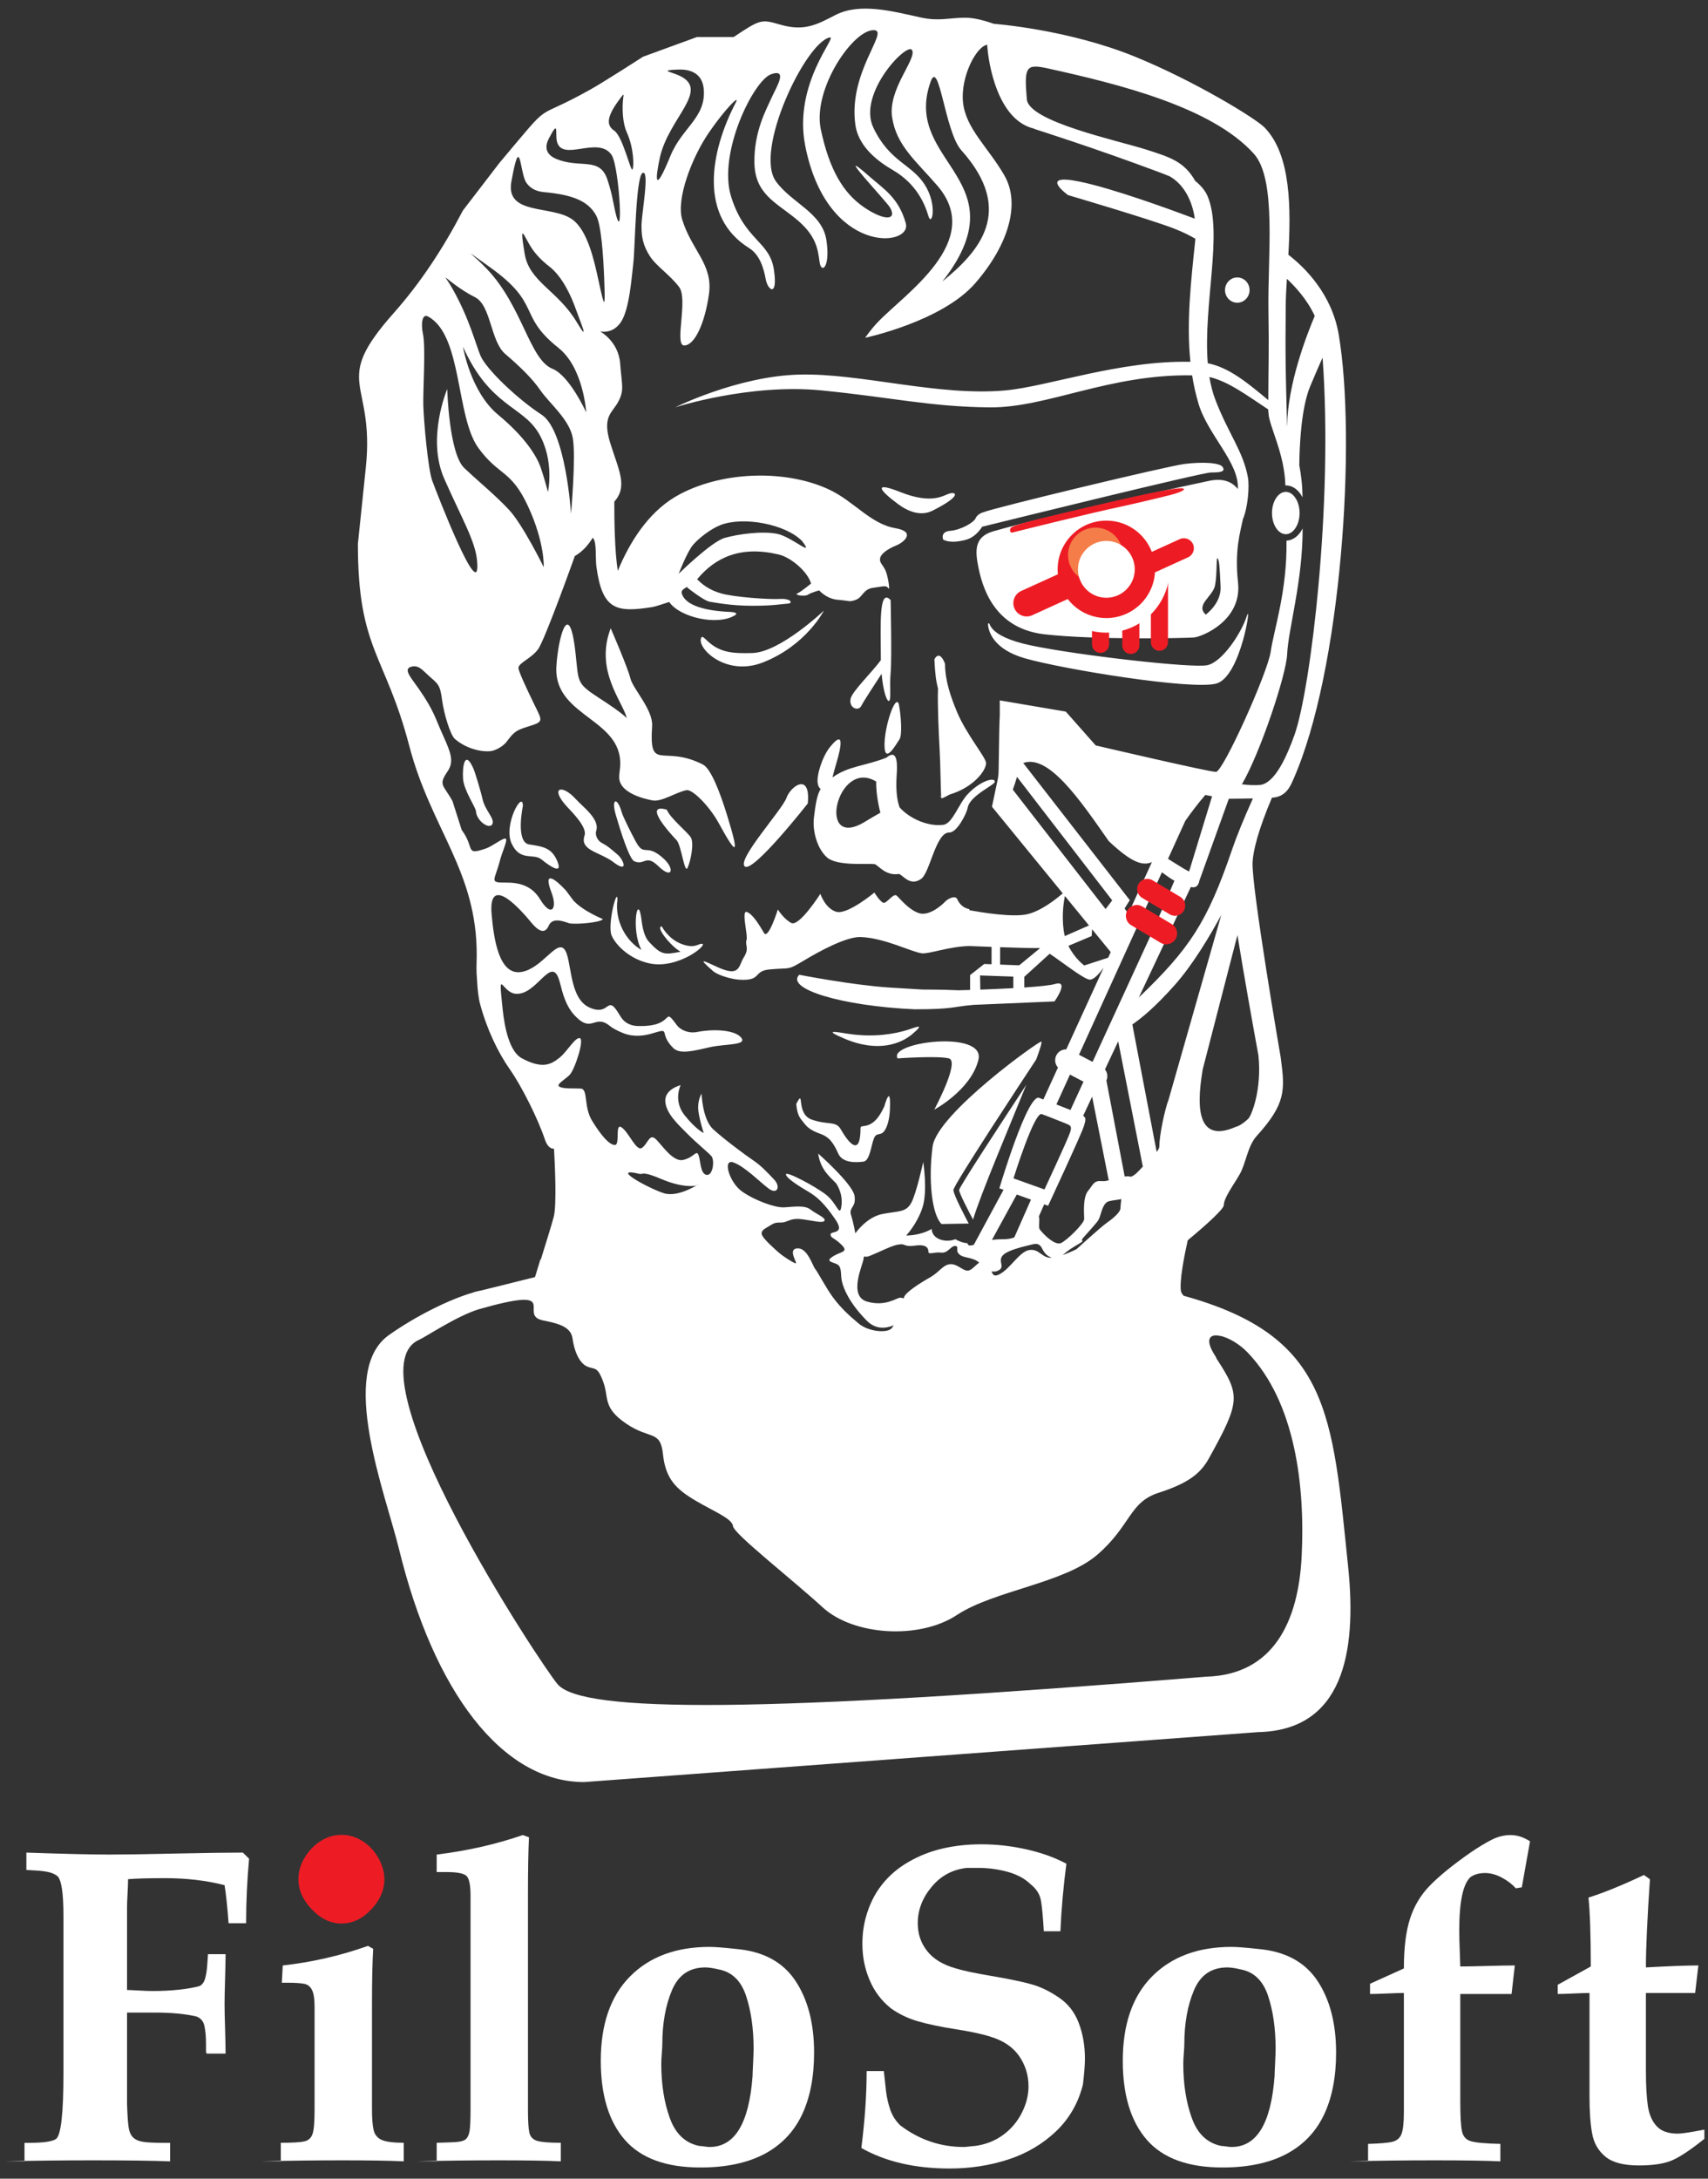 <svg width="200" height="255" viewBox="0 0 200 255" fill="none" xmlns="http://www.w3.org/2000/svg">
<rect x="0" y="0" width="200" height="255" fill="#333333" stroke="none"/>
<path fill-rule="evenodd" clip-rule="evenodd" d="M115.694 73.007C116.111 72.591 115.177 74.385 120.759 75.552C126.341 76.719 139.639 78.233 141.377 77.857C143.116 77.483 145.343 74.132 145.984 72.132C146.624 70.132 145.312 79.216 142.428 80.007C139.545 80.799 124.304 78.299 120.003 77.048C115.702 75.799 115.694 73.216 115.694 73.007ZM63.278 147.411L63.328 147.419C63.894 145.594 64.57 143.448 64.838 142.436C65.209 141.035 64.968 136.137 64.872 134.457C64.473 134.46 64.078 134.191 63.802 133.364C63.002 130.964 61.102 127.164 59.702 125.164C58.302 123.164 57.003 120.464 56.203 117.464C56.025 116.796 55.906 115.737 55.85 114.551C55.761 113.68 55.8 112.757 55.822 111.875C55.88 101.952 50.487 97.087 47.925 87.307C45.107 76.545 41.907 76.069 41.907 63.656L42.839 54.697C43.914 44.345 38.683 44.997 46.106 36.636C49.224 33.123 51.887 29.081 54.206 24.636L58.506 19.036C65.133 11.173 61.979 14.5 69.206 10.436C70.806 9.536 75.306 6.636 75.306 6.636L81.606 4.336H85.906C88.989 2.281 89.137 2.228 91.296 2.864C94.152 3.705 95.602 2.908 97.807 1.767C100.692 0.275 104.499 1.319 107.839 2.051C109.953 2.515 111.148 2.075 113.014 2.073C114.003 2.073 115.128 2.353 116.376 2.788C116.376 2.788 124.992 3.413 132.89 6.628C139.824 9.451 147.021 13.843 148.076 14.925C151.196 18.129 151.165 24.424 150.864 29.816C152.728 31.255 155.939 34.36 156.753 39.131C158.848 51.399 157.107 78.6 151.376 91.379C151.059 92.088 150.537 93.292 148.94 93.365C147.285 97.259 146.748 99.599 146.672 100.883C146.507 103.715 149.984 123.879 149.984 123.879L149.979 123.885C150.476 127.605 150.571 129.188 147.152 132.963C146.068 134.161 145.903 136.163 145.152 137.463C144.403 138.763 143.303 140.214 143.303 141.063C143.303 141.488 141.379 143.262 139.079 145.168C138.659 147.056 138.092 149.963 138.287 151.135C138.307 151.257 138.415 151.434 138.595 151.658C155.703 156.383 156.003 165.373 157.864 183.407C158.915 193.573 157.188 202.525 147.317 202.736L68.397 208.581C58.769 208.581 50.792 197.969 46.727 181.33C45.14 174.833 39.53 160.531 45.527 156.271C48.618 154.076 52.656 152.056 55.458 151.267L55.455 151.253C55.783 151.162 56.095 151.088 56.385 151.033C56.673 150.977 60.105 150.106 62.647 149.476C62.809 148.925 63.033 148.198 63.278 147.411ZM142.92 156.361L142.935 156.376V156.377C142.735 156.327 142.548 156.301 142.381 156.298C141.505 156.311 141.197 157.024 142.323 158.741C142.383 158.832 142.423 158.927 142.455 159.023C145.261 163.329 145.272 164.008 141.535 170.736C140.535 172.535 139.035 173.635 135.635 174.735C132.234 175.836 132.434 178.535 128.535 181.935C124.635 185.335 116.434 186.136 112.034 189.036C107.634 191.936 99.934 191.436 96.334 188.135C92.734 184.835 85.935 179.535 85.835 178.635C85.735 177.735 83.635 176.935 81.435 175.635C79.235 174.335 77.935 173.135 77.635 170.235C77.335 167.335 76.135 168.535 73.335 166.635C70.535 164.735 71.335 163.635 70.635 161.735C69.935 159.835 69.635 160.335 68.735 159.935C67.835 159.535 67.235 158.135 67.035 156.635C66.835 155.135 64.935 154.835 63.535 154.535C60.529 153.891 66.121 150.364 55.982 153.265C53.378 154.099 49.881 156.46 49.085 156.811C40.68 160.519 63.435 194.999 65.311 197.148C68.249 200.514 89.205 200.483 141.248 196.247C149.188 196.014 152.053 189.687 152.421 182.118C152.823 173.892 151.672 164.137 146.109 158.319C145.131 157.296 143.863 156.572 142.92 156.361ZM105.107 123.879C105.107 123.879 109.773 123.545 111.107 123.879C112.44 124.212 109.398 129.879 109.398 129.879C109.398 129.879 113.698 127.587 114.569 124.045C115.44 120.504 103.94 121.962 105.107 123.879ZM133.353 116.749C139.3 111.04 141.363 107.945 144.252 99.495V99.493L144.26 99.469C144.753 98.011 145.631 95.836 146.712 93.453C145.679 93.483 144.619 93.469 143.892 93.488L140.429 103.115C140.421 103.199 140.397 103.291 140.356 103.389C140.331 103.449 140.303 103.503 140.272 103.551V103.552C140.076 103.859 139.787 103.895 139.441 103.819L133.353 116.749ZM143.003 107.1C141.624 109.645 139.661 112.92 137.573 115.275C135.24 117.907 133.567 119.249 132.593 119.907L135.44 134.826C135.628 134.583 135.751 134.368 135.751 134.214C135.751 132.922 136.351 129.988 136.855 128.642L136.856 128.64L143.003 107.1ZM123.882 124.948C123.535 124.564 123.445 123.988 123.7 123.503C123.932 123.061 124.387 122.811 124.855 122.822L129.227 113.267C128.729 113.952 128.1 114.661 127.628 114.661C126.966 114.661 124.51 112.697 122.915 111.631H122.914L119.942 114.328V115.58C121.57 115.471 122.971 115.335 123.542 115.169C125.292 114.661 123.479 117.211 123.479 117.211L114.044 117.613L114.043 117.612C111.514 117.82 111.695 118.136 107.098 118.133C98.502 117.745 91.957 115.723 93.589 114.091C93.589 114.091 99.689 115.291 104.189 115.591C105.432 115.673 106.687 115.727 107.928 115.816C108.23 115.839 109.743 115.795 112.254 115.908H112.254H112.255H112.257H112.26C112.32 115.907 112.825 115.895 113.594 115.869V114.131L115.25 112.828L116.108 112.861V110.828C114.667 110.776 113.51 110.728 113.51 110.728C111.161 110.771 108.778 111.681 107.932 111.576C106.732 111.427 103.581 109.775 100.782 109.676C99.055 109.615 95.757 111.456 94.265 112.349C92.096 113.648 92.675 113.229 90.132 113.464C88.107 113.649 89.28 114.865 86.482 114.661C85.626 114.6 84.057 114.149 83.497 113.661C81.561 111.976 82.402 112.464 84.057 113.212C86.697 114.407 86.464 113.045 87.091 112.061C87.79 110.961 87.21 110.645 87.41 110.045C87.61 109.447 86.76 106.495 87.46 106.745C88.16 106.995 88.96 108.345 89.46 109.195C89.96 110.045 91.084 106.447 91.084 106.447C91.084 106.447 91.709 107.496 92.634 108.021C93.559 108.547 96.059 104.621 96.059 104.621C96.059 104.621 96.634 106.347 97.934 106.721C99.234 107.096 102.384 104.471 102.384 104.471C102.384 104.471 103.084 105.596 103.459 105.671C103.835 105.745 104.609 104.521 104.984 104.821C105.36 105.12 106.334 106.445 107.584 106.871C108.834 107.295 110.384 105.845 110.684 105.521C110.984 105.196 111.884 104.721 112.109 105.271C112.271 105.667 112.703 106.269 113.51 106.409V106.532C114.972 106.803 118.588 107.396 120.294 107.003C121.904 106.631 123.65 105.248 124.443 104.561L116.335 94.639L116.156 94.421L116.848 91.136L116.905 90.757C116.969 90.34 116.966 85.567 117.072 83.688L117.069 81.976L124.801 83.288L128.304 87.249C128.304 87.249 141.555 90.347 142.384 90.347C143.212 90.347 148.441 78.753 148.8 76.247C149.157 73.74 150.74 69.139 150.641 63.279C151.289 63.249 151.865 62.873 152.279 62.281C152.372 62.148 152.456 62.004 152.532 61.849C152.552 68.017 150.843 73.649 150.72 76.58C150.62 78.968 147.576 88.109 145.421 91.8C146.244 91.904 146.944 91.921 147.54 91.875C149.288 91.692 150.691 88.5 151.576 86.027C153.473 80.716 156.125 58.889 154.867 41.86C154.468 42.755 153.972 43.891 153.416 45.219C152.345 47.78 152.164 52.295 152.143 54.453C152.357 55.581 152.512 56.857 152.517 58.215C152.445 58.072 152.365 57.937 152.279 57.812C151.848 57.195 151.241 56.813 150.56 56.813L150.511 56.815C150.423 53.06 148.581 49.837 148.536 48.344C148.519 48.247 148.508 48.176 148.508 48.139L148.509 47.927C146.019 46.283 143.848 44.647 141.617 44.125C141.772 45.067 141.997 45.964 142.317 46.8C143.841 50.771 145.591 52.849 146.129 55.9C146.32 56.983 146.108 59.443 145.541 60.763V60.761C145.228 62.3 144.551 64.428 144.967 68.161C145.467 72.652 140.732 74.536 139.816 74.612C138.899 74.689 128.231 74.919 122.316 74.243C117.039 73.639 115.228 69.749 114.569 66.419C114.221 64.655 113.971 62.864 116.275 62.196C123.145 60.203 141.565 56.284 141.565 56.284C143.255 55.916 144.319 56.432 144.941 57.24C145.16 54.208 141.436 50.904 140.345 47.264C140.017 46.169 139.772 45.059 139.596 43.936C129.884 43.764 122.591 47.748 115.891 47.681C108.882 47.613 104.57 46.523 96.17 45.693C87.77 44.864 79.07 47.672 79.07 47.672C79.07 47.672 86.37 44.033 93.57 43.843C100.77 43.651 109.868 46.421 117.754 45.693C122.695 45.237 131.166 42.163 139.391 42.348C138.917 37.721 139.455 32.925 139.947 28.243C139.957 28.143 139.967 28.043 139.973 27.943C139.417 27.624 138.621 27.193 137.477 26.751C134.639 25.649 125.061 22.835 125.061 22.835C125.061 22.835 121.48 20.252 126.396 21.252C130.315 22.049 137.252 24.593 139.907 25.593C139.604 23.472 138.635 21.607 136.981 20.645C136.523 20.457 136.055 20.273 135.576 20.095C127.993 17.261 121.058 15.073 121.058 15.073L121.127 15.064C116.799 14.105 115.714 7.36 115.597 5.235C114.272 5.467 112.479 9.031 112.76 11.933C113.06 15.033 115.71 17.235 117.61 20.535C119.51 23.835 118.111 28.635 114.21 33.135C110.31 37.635 101.31 39.535 101.31 39.535C101.31 39.535 101.91 38.633 102.76 37.733C105.897 34.413 115.37 28.241 109.761 21.733C107.261 18.835 104.963 17.035 104.463 13.735C103.963 10.435 107.313 6.984 106.813 5.884C106.313 4.784 100.362 10.935 102.263 14.935C104.163 18.935 106.713 19.184 108.263 21.584C109.813 23.984 109.113 26.635 108.713 25.285C108.312 23.935 107.363 21.535 104.512 19.884C101.662 18.235 100.413 16.384 100.163 14.635C99.292 8.54 104.07 3.707 102.412 3.535C100.013 3.284 95.112 10.384 96.112 15.135C97.113 19.884 98.763 22.635 101.213 24.285C103.662 25.935 105.064 25.736 104.214 24.285C103.765 23.52 97.203 16.609 101.845 20.685C103.461 22.107 105.248 23.159 106.064 26.135C106.833 28.94 96.816 29.887 94.288 17.06C92.852 9.767 98.122 4.193 97.164 4.384C94.329 4.952 88.262 17.648 90.864 21.235C92.714 23.785 96.264 24.885 96.764 28.084C97.265 31.284 96.164 32.135 95.964 30.635C95.764 29.135 95.564 27.535 93.164 25.585C90.764 23.635 88.388 22.66 88.338 19.009C88.288 15.36 89.753 12.785 90.304 11.536C90.854 10.285 92.352 7.984 90.304 8.684C88.255 9.384 84.015 17.933 85.615 23.033C87.215 28.133 90.115 28.233 90.615 31.533C91.115 34.833 89.915 34.033 89.665 32.683C89.415 31.333 88.947 29.803 87.715 29.033C81.823 25.356 83.112 17.841 86.166 11.983C86.692 10.973 84.87 12.805 83.014 15.512C80.98 18.48 79.158 23.323 79.884 25.7C80.984 29.3 83.516 30.933 83.016 34.433C82.516 37.933 81.316 40.433 80.116 40.433C78.916 40.433 80.615 35.033 79.515 33.583C78.416 32.133 76.815 31.133 76.065 29.933C75.316 28.733 75.115 27.784 75.115 26.433C75.115 25.084 76.09 19.933 75.265 20.233C74.44 20.533 74.365 29.084 74.166 30.733C73.966 32.383 73.716 36.184 72.716 37.684C71.716 39.184 70.266 38.784 70.266 38.784C70.266 38.784 72.416 39.935 72.616 42.535C72.816 45.133 73.116 45.633 72.416 46.984C71.716 48.335 70.466 48.684 71.466 51.884C72.453 55.041 73.536 56.933 71.933 58.712C71.929 60.609 71.968 64.628 72.348 66.816C72.43 66.599 72.521 66.376 72.62 66.153C74.053 62.955 76.232 59.6 79.686 57.803C84.917 55.079 92.172 55.015 97.044 57.279C100.014 58.66 101.897 61.315 104.865 61.827C107.274 62.241 105.86 63.471 104.966 63.833C103.894 64.269 103.124 64.839 103.054 65.364C102.988 65.857 103.258 65.967 103.646 66.679C103.945 67.228 104.271 69.253 104.021 68.855C103.771 68.455 103.371 68.655 102.221 68.804C101.071 68.955 101.021 69.904 100.221 70.204C99.42 70.504 99.471 70.304 98.121 70.204C96.771 70.104 95.921 69.104 95.921 69.104C95.921 69.104 94.971 69.355 94.621 69.604C94.271 69.853 92.921 69.655 93.371 69.455C93.82 69.255 94.971 68.304 94.971 68.304C94.581 66.9 92.61 65.24 91.196 64.904C86.778 63.851 83.797 65.195 81.631 67.8C82.166 68.333 83.005 69.067 84.522 69.479C86.038 69.891 89.972 70.179 91.322 70.104C92.672 70.029 92.872 70.628 92.247 70.653C91.621 70.679 90.672 70.904 88.122 70.904C85.572 70.904 83.746 70.528 83.097 70.428C82.447 70.329 80.591 68.859 80.591 68.859C80.524 68.805 80.467 68.751 80.419 68.696C79.92 69.043 79.632 69.137 79.947 69.745C80.485 70.785 82.293 71.485 85.493 71.624C86.079 71.648 86.405 71.791 86.097 71.989C84.071 73.297 79.59 72.268 78.362 70.459C77.971 70.569 76.84 70.98 76.37 71.055C72.171 71.717 70.536 71.405 69.841 66.365C69.692 65.287 69.904 63.349 69.404 62.944C68.891 63.772 68.254 64.531 67.31 65.085C67.31 65.085 63.81 74.885 63.01 75.985C62.21 77.085 60.71 77.585 60.71 78.185C60.71 78.565 61.675 80.621 62.528 82.379C63.528 84.44 63.732 84.452 61.804 85.049C60.373 85.493 60.18 85.685 59.294 86.853C58.953 87.303 58.09 87.832 57.483 87.912C56.489 88.043 54.625 87.679 53.26 86.485C52.721 86.013 51.966 83.492 51.761 81.903C51.531 80.111 51.283 80.047 50.182 79.073C49.492 78.463 48.986 77.728 48.045 78.075C47.224 78.376 48.215 79.431 49.032 80.612C50.861 83.252 50.942 84.021 51.871 86.061C52.875 88.269 53.156 89.179 52.398 90.299C51.298 91.924 51.905 91.817 52.984 93.76L54.059 97.136C55.652 99.275 54.399 100.16 56.843 99.329C57.773 99.013 58.99 97.949 59.239 98.188C59.443 98.381 58.793 99.731 58.539 100.724C57.944 103.055 57.217 103.329 59.177 103.303C60.792 103.283 62.262 103.641 63.249 105.265C64.569 107.437 65.3 106.357 64.577 104.467C63.532 101.732 65.05 102.907 66.276 104.236L67.139 105.397C68.346 106.705 70.619 107.56 70.598 107.588C70.316 107.971 67.558 108.217 66.708 108.077C66.408 108.028 64.751 107.187 64.258 108.336C63.766 109.485 62.93 108.859 62.171 107.933C60.294 105.645 57.176 102.607 57.569 107.032C57.817 109.827 58.407 114.204 61.05 113.764C63.45 113.364 65.1 110.064 66.05 111.064C67 112.064 66.51 116.781 69.001 117.913C71.571 119.083 70.954 116.048 72.645 118.945C72.974 119.509 73.576 120.053 74.675 120.088C79.215 120.235 77.485 117.604 79.261 119.995C79.668 120.543 80.605 120.988 81.625 120.788C83.675 120.389 86.1 120.564 86.8 121.463C87.501 122.363 84.951 122.163 83.15 122.563C81.35 122.963 79.632 123.463 78.832 122.663C77.001 120.832 78.746 120.243 76.325 120.969C75.451 121.231 74.185 121.418 72.951 120.913C72.157 120.589 71.689 120.309 71.414 120.085C69.604 118.608 69.347 121.043 67.3 118.864C66.263 117.759 65.91 116.369 65.56 115.003C64.643 111.419 62.914 116.583 60.35 116.313C58.717 116.141 58.327 113.028 58.853 118.085C59.084 120.307 59.662 123.087 61.1 123.863C63.6 125.213 64.6 124.513 65.5 123.813C66.4 123.113 67.35 121.363 67.9 121.513C68.451 121.663 67.3 125.213 66.7 125.813C66.1 126.413 65.001 126.964 65.55 127.213C66.1 127.463 67.1 127.363 68 127.413C68.9 127.464 68.3 129.514 69.35 131.214C70.4 132.914 71.35 134.013 72 134.013C72.65 134.013 71.95 131.363 72.8 131.963C73.65 132.564 74.5 134.763 75.15 134.363C75.8 133.964 76.001 132.763 76.65 133.213C77.3 133.663 78.7 136.063 80 135.763C81.3 135.464 81.55 134.514 81.8 135.214C82.05 135.913 82 137.414 82.75 137.514C83.501 137.613 83.699 135.764 83.3 135.314C82.9 134.864 81.65 133.864 80.5 132.714C79.35 131.564 77.95 130.264 77.9 128.864C77.849 127.464 79.699 127.014 79.699 127.014C79.699 127.014 78.8 128.814 80.15 130.514C81.5 132.214 82.4 132.614 82.4 132.614C82.4 132.614 81.75 130.613 81.75 129.614C81.75 128.614 82.15 128.014 82.15 128.014C82.15 128.014 82.249 131.014 83.499 132.164C84.75 133.314 87.3 135.214 88.2 135.814C89.1 136.414 89.849 137.214 90.65 138.064C91.45 138.914 91 139.864 90 139.114C89 138.364 87.25 136.564 85.9 136.064C84.55 135.564 85.399 138.414 86.9 139.464C88.4 140.514 90.75 141.364 91.8 141.314C92.85 141.264 94.2 141.014 94.9 141.564C95.6 142.114 96.7 142.514 96.55 142.864C96.4 143.214 95.15 142.864 94 142.714C92.85 142.564 92.55 142.814 91.95 143.014C91.35 143.214 91 142.914 90.3 143.364C89.6 143.814 89.1 143.964 89.2 144.464C89.3 144.964 90.751 146.214 91.2 146.614C91.65 147.014 92.8 147.764 93.15 147.864C93.5 147.964 92.15 146.214 93.35 146.114C94.55 146.014 95.149 148.164 95.45 148.514C95.75 148.864 96.699 150.714 97.549 151.864C98.399 153.014 99.399 153.964 100.549 154.914C101.699 155.864 103.699 156.014 104.299 155.564C104.409 155.482 104.531 155.325 104.657 155.121C103.621 155.535 102.493 155.587 101.48 154.562C99.481 152.537 98.78 150.862 98.58 149.962C98.38 149.061 98.655 148.187 97.88 147.912C97.106 147.637 96.756 147.536 97.606 147.011C98.456 146.486 99.43 146.562 98.531 145.687C97.631 144.811 97.281 144.937 97.256 144.487C97.23 144.037 99.056 144.537 97.806 142.711C96.556 140.886 95.681 140.086 94.706 139.511C93.731 138.936 92.055 137.911 92.03 137.461C92.006 137.011 95.481 138.861 96.731 139.836C97.981 140.811 98.306 142.462 98.506 141.287C98.706 140.111 98.331 139.236 98.006 138.661C97.681 138.086 96.106 137.236 95.805 135.015C95.805 135.015 99.805 138.545 100.055 139.937C100.305 141.329 99.355 141.28 99.655 142.224C99.955 143.169 100.155 144.362 100.155 144.362C100.155 144.362 101.455 142.423 103.405 142.075C105.355 141.727 106.105 141.876 106.705 140.782C107.305 139.688 108.105 136.009 108.105 136.009C108.105 136.009 108.655 139.44 108.005 141.379C107.355 143.318 106.105 144.61 106.105 144.61C106.105 144.61 107.711 144.651 109.1 143.839C109.12 145.044 110.722 145.5 111.868 145.046C112.384 145.341 112.855 145.491 113.286 145.507C113.319 145.716 113.467 145.842 113.805 145.753L114.029 145.697L117.51 139.26L117.022 139.085C117.022 139.085 120.401 127.691 121.736 128.524L122.171 128.688L123.882 124.948ZM126.345 123.452L127.937 124.286L135.315 108.229L137.519 103.089C137.047 102.824 136.505 102.436 136.056 102.097L126.345 123.452ZM129.388 125.171C129.673 125.532 129.749 126.033 129.555 126.474L131.696 137.7C131.966 137.668 132.214 137.67 132.421 137.734C132.915 137.556 133.298 137.105 133.8 136.564L133.821 136.543L130.936 121.884L129.388 125.171ZM126.872 126.604L125.289 125.774L123.699 129.271C124.28 129.495 124.885 129.73 125.349 129.918L126.872 126.604ZM153.949 36.981C152.928 39.395 150.781 45.02 150.721 49.823L150.72 49.819L150.701 49.799C150.701 49.641 150.699 49.472 150.695 49.289C150.545 42.844 150.496 43.213 150.553 35.783C150.56 34.857 150.617 33.789 150.689 32.632C151.587 33.468 153.06 35.029 153.949 36.981ZM129.829 138.156L127.885 128.363L126.833 130.597C127.09 130.81 127.229 130.848 126.903 131.858C126.577 132.868 122.731 141.127 122.731 141.127L122.27 140.962L121.646 142.38C121.786 142.703 121.577 143.671 121.747 143.891C122.353 144.676 123.555 145.754 124.205 145.505C124.855 145.257 126.955 143.218 126.955 142.671C126.955 142.124 126.756 140.186 127.405 139.39C128.055 138.595 128.055 138.147 129.105 138.246C129.297 138.265 129.547 138.223 129.829 138.156ZM140.821 125.213C140.348 128.198 139.571 134.157 144.704 131.892C144.704 131.892 145.255 131.803 146.155 130.955C146.559 130.573 147.771 127.514 147.356 123.531V123.53C146.747 120.2 145.697 114.361 144.899 109.443L140.821 125.213ZM139.96 21.181C140.587 21.685 141.115 22.285 141.395 22.941C143.232 27.245 140.873 35.7 141.424 42.515C143.94 43.013 146.097 44.829 148.511 46.831C148.525 42.425 148.609 41.244 148.528 36.383C148.423 29.981 149.531 20.993 146.808 17.981C141.889 12.541 131.096 9.86 122.694 8.007C120.139 7.444 119.905 7.788 120.24 11.624C120.469 14.252 130.898 16.444 134.231 17.512C137.016 18.405 138.652 18.895 139.96 21.181ZM129.764 112.093L130.064 111.439L127.88 108.768L127.834 109.557L125.108 110.707C125.837 112.193 126.961 113.003 126.961 113.003L129.764 112.093ZM132.12 106.945L134.884 100.904C133.719 101.432 132.326 100.797 129.827 98.443C126.427 93.568 122.773 88.241 119.817 89.308L132.294 105.36L131.685 106.332L132.12 106.945ZM138.791 96.083L136.772 100.523C137.387 100.903 138.204 101.431 138.747 101.747C138.908 101.84 139.075 101.924 139.239 102.004L141.929 93.203C141.68 93.156 141.416 93.103 141.14 93.043C140.211 94.124 139.445 95.149 138.791 96.083ZM118.778 144.817L120.724 140.409L119.059 139.813L116.153 145.122C116.48 145.088 116.844 145.05 117.244 145.05C117.954 145.05 118.432 144.989 118.778 144.817ZM150.528 57.569C150.12 57.583 149.743 57.839 149.46 58.243C149.143 58.697 148.945 59.336 148.945 60.047C148.945 60.757 149.141 61.395 149.46 61.851C149.751 62.267 150.14 62.525 150.56 62.525L150.629 62.523L150.639 62.521H150.648L150.659 62.52L150.667 62.519L150.679 62.517H150.684L150.697 62.516L150.703 62.515L150.717 62.513L150.721 62.512L150.736 62.509H150.739L150.755 62.507L150.757 62.505L150.773 62.503H150.776L150.793 62.499L150.811 62.495L150.812 62.493L150.829 62.489H150.831L150.847 62.485L150.851 62.483L150.865 62.48L150.869 62.479L150.883 62.473L150.888 62.472L150.9 62.468L150.907 62.465L150.919 62.461L150.925 62.46L150.936 62.456L150.944 62.452L150.953 62.449L150.963 62.445L150.971 62.441L150.981 62.437L150.988 62.435L150.999 62.429L151.005 62.427L151.017 62.421L151.023 62.419L151.036 62.412L151.04 62.411L151.053 62.404L151.056 62.403L151.072 62.395L151.073 62.393L151.089 62.385L151.091 62.384L151.107 62.375L151.124 62.365H151.125L151.14 62.356L151.143 62.355L151.157 62.345L151.16 62.344L151.173 62.335L151.177 62.333L151.191 62.324L151.195 62.321L151.207 62.313L151.212 62.309L151.223 62.303L151.229 62.297L151.239 62.291L151.247 62.285L151.255 62.279L151.263 62.273L151.272 62.267L151.28 62.26L151.287 62.255L151.296 62.247L151.303 62.243L151.313 62.233L151.319 62.229L151.329 62.22L151.333 62.216L151.345 62.205L151.349 62.203L151.363 62.192L151.365 62.189L151.379 62.177L151.38 62.176L151.395 62.161L151.411 62.148V62.147L151.425 62.133L151.427 62.132L151.44 62.119L151.443 62.116L151.455 62.103L151.457 62.1L151.473 62.084L151.484 62.072L151.488 62.067L151.499 62.056L151.504 62.051L151.512 62.04L151.519 62.033L151.527 62.024L151.533 62.016L151.541 62.008L151.548 61.999L151.555 61.992L151.563 61.981L151.569 61.975L151.577 61.964L151.583 61.957L151.592 61.945L151.596 61.94L151.607 61.927L151.609 61.923L151.62 61.908L151.623 61.905L151.635 61.889L151.636 61.887L151.648 61.869H151.649L151.661 61.851C151.98 61.396 152.176 60.757 152.176 60.047C152.176 59.336 151.98 58.697 151.661 58.243C151.372 57.827 150.981 57.569 150.56 57.569H150.541H150.528ZM105.156 59C106.38 59.909 107.85 60.449 109.206 59.767C112.476 58.119 112.067 57.557 111.25 57.748C110.507 57.923 109.245 59.109 105.42 57.591C102.371 56.381 102.775 57.232 105.156 59ZM103.23 78.864C102.463 80.033 101.107 82.116 100.858 82.612C100.508 83.312 99.359 82.863 99.608 81.761C99.801 80.913 102.111 78.675 103.144 77.268C103.142 77.112 103.14 76.953 103.14 76.791C103.14 73.441 102.868 68.707 104.29 70.241C104.29 70.241 104.44 77.141 104.29 78.741C104.14 80.341 104.39 81.941 104.09 82.041C103.858 82.119 103.418 80.945 103.23 78.864ZM67.384 76.372C67.782 79.897 67.432 79.933 70.22 81.741C71.273 82.425 72.514 83.24 73.4 84.044C72.865 82.036 69.624 78.452 71.511 73.536C71.511 73.536 73.511 78.136 73.811 79.385C74.111 80.636 76.487 83.067 76.361 84.985C75.998 90.493 77.614 87.085 82.311 89.485C83.273 89.977 84.353 92.873 85.131 95.391C86.68 100.396 86.207 100.084 84.17 96.36C83.043 94.3 81.075 92.376 80.411 92.485C79.212 92.685 77.511 93.885 76.411 93.685C75.311 93.485 72.611 92.785 72.511 91.085C72.496 90.815 72.52 90.505 72.571 90.165C73.41 84.085 64.849 84.089 65.148 78.076C65.309 74.816 66.629 69.679 67.384 76.372ZM97.868 89.556C97.714 90.092 97.571 90.609 97.477 90.996C99.349 89.648 101.305 89.664 103.792 88.681H103.791C105.23 87.469 105.055 89.811 104.991 90.819C104.918 91.992 104.942 93.432 105.336 94.495C106.506 95.821 108.71 96.783 110.473 96.537C111.543 96.388 112.244 94.085 113.32 92.945C114.806 91.371 116.518 90.913 116.486 91.509C116.464 91.905 113.555 93.112 113.305 94.564C113.199 95.18 112.071 97.469 111.15 97.443C109.588 97.396 108.897 102.139 107.861 102.871C106.475 103.849 105.614 102.231 105.207 102.296C103.647 102.543 102.773 101.176 102.398 101.139C101.475 101.043 98.022 101.388 96.847 100.363C95.672 99.337 95.11 97.2 95.31 95.663C95.482 94.341 95.618 93.131 96.096 92.34C95.941 92.241 95.815 92.044 95.754 91.705C95.585 90.764 96.296 88.527 97.208 87.411C99.354 84.785 98.057 88.899 97.868 89.556ZM103.091 95.124C103.091 95.124 102.56 93.22 102.6 91.479C98.006 88.663 95.526 99.676 101.273 96.188C101.995 95.749 102.593 95.397 103.091 95.124ZM89.373 77.521C94.423 75.521 96.473 71.471 96.473 71.471C96.473 71.471 91.351 76.349 88.087 76.435C85.868 76.493 84.31 76.423 82.819 75C82.5 74.695 82.242 74.457 82.16 74.567C81.366 75.632 84.854 79.311 89.373 77.521ZM56.018 52.432C58.418 55.732 59.818 54.932 61.818 59.232C63.818 63.532 63.668 66.383 63.668 66.383C63.668 66.383 61.218 61.381 59.568 59.632C57.918 57.881 56.168 56.483 54.368 54.783C52.568 53.081 52.368 45.532 52.368 45.532C52.368 45.532 49.918 51.281 52.018 56.032C54.118 60.783 55.668 63.332 55.868 65.681C56.336 71.181 51.057 57.467 50.618 56.281C50.118 54.932 49.618 49.283 49.568 47.432C49.518 45.581 49.868 40.632 49.518 39.032C49.319 38.125 49.346 36.624 50.133 37.051C54.158 39.224 53.356 48.772 56.018 52.432ZM72.915 12.255C72.887 13.208 72.954 14.532 73.41 15.531C74.209 17.281 74.259 19.48 74.059 19.831C73.859 20.181 72.934 15.956 71.909 15.281C71.001 14.681 71.035 13.691 72.416 11.799C73.295 10.592 72.951 11.019 72.915 12.255ZM79.424 8.141C80.631 8.099 82.256 8.431 82.411 10.483C82.661 13.781 79.861 14.932 78.511 18.232C76.6 22.901 76.725 20.943 77.261 18.476C78.284 13.78 83.24 10.535 79.521 8.839C78.534 8.388 77.114 8.223 79.424 8.141ZM64.263 16.224C63.845 17.032 63.735 18.043 65.212 18.633C67.962 19.732 70.213 18.332 71.112 20.983C71.435 21.933 71.655 22.845 71.804 23.624C73.147 30.64 72.572 19.547 71.612 18.133C70.052 15.835 65.822 19.024 65.214 16.557C64.983 15.616 65.499 13.837 64.263 16.224ZM62.297 29.1C62.712 29.713 63.346 30.435 64.312 31.183C65.81 32.34 66.845 34.521 67.47 36.299C67.979 37.743 69.119 40.356 67.519 37.68C65.325 34.007 61.981 32.992 61.44 29.724C60.768 25.671 61.348 27.696 62.297 29.1ZM61.632 21.384C62.021 21.949 62.652 22.391 63.664 22.483C66.964 22.783 68.865 23.483 69.814 25.233C70.402 26.316 70.646 29.945 70.746 32.555C70.886 36.223 70.806 36.172 70.104 32.924C69.58 30.5 68.812 26.976 67.014 25.683C64.636 23.972 59.158 25.256 59.881 21.252C60.955 15.3 60.845 20.239 61.632 21.384ZM57.033 31.499C61.203 35.897 62.01 42.092 64.691 43.164C66.69 43.964 68.641 48.264 68.641 48.264C68.641 48.264 68.34 43.064 65.39 40.715C60.557 36.865 63.489 35.639 57.364 31.271C53.64 28.616 55.335 29.709 57.033 31.499ZM53.294 33.339C53.907 33.791 54.723 34.336 55.614 34.783C57.514 35.732 57.414 39.933 59.164 41.433C60.914 42.932 62.315 44.283 63.315 45.733C64.314 47.183 66.665 49.083 67.064 51.233C67.465 53.383 66.865 60.133 66.865 60.133C66.865 60.133 66.264 50.383 63.414 48.533C60.565 46.683 56.914 43.183 56.264 41.633C55.692 40.267 54.964 37.311 53.021 33.857C52.07 32.165 51.639 32.116 53.294 33.339ZM54.215 40.583C54.215 40.583 55.065 45.832 58.315 48.533C61.565 51.233 62.865 53.432 63.315 54.732C63.764 56.033 64.165 57.583 64.165 57.583C64.165 57.583 64.965 53.883 63.065 50.683C61.164 47.483 57.352 47.588 54.215 40.583ZM112.559 17.577C110.643 15.439 109.974 6.74 108.966 9.583C105.888 18.256 117.291 20.569 112.316 29.983C111.732 31.088 111.047 32.081 110.334 32.956C114.55 29.528 118.987 24.749 112.559 17.577ZM94.589 94.04C94.589 94.04 88.19 102.191 87.214 101.416C86.239 100.641 91.59 94.791 92.09 93.391C92.59 91.991 94.939 90.341 94.589 94.04ZM105.248 82.412C105.498 83.661 105.673 86.037 105.323 86.537C104.973 87.037 103.624 89.512 103.573 87.312C103.523 85.112 104.848 81.161 105.248 82.412ZM98.857 121.557C102.924 123.291 105.583 122.081 106.805 121.053C108.466 119.659 107.21 120.255 106.244 120.553C104.847 120.984 102.424 121.466 99.353 121.004C97.923 120.788 96.268 120.453 98.857 121.557ZM78.075 94.764C78.5 95.789 80.425 97.315 80.875 97.989C81.325 98.664 80.85 100.889 80.5 101.589C80.15 102.289 79.775 98.915 79.225 98.339C78.674 97.764 75.124 93.939 78.075 94.764ZM72.301 105.315C71.964 107.749 73.273 110.128 75.119 111.192C73.836 108.891 74.694 104.113 75.134 107.768C75.236 108.619 75.466 109.665 75.975 110.216C77.445 111.8 77.791 111.763 79.693 111.397C78.442 110.673 76.706 108.399 77.499 108.44C77.499 108.44 78.207 109.856 79.75 110.465C81.293 111.073 81.697 110.485 82.15 110.465C83.101 110.421 79.482 113.473 76.075 112.765C73.853 112.304 72.175 110.74 71.625 109.516C71.075 108.291 72.3 103.665 72.301 105.315ZM55.423 89.931C55.651 90.44 56.34 92.773 56.501 93.516C56.8 94.889 57.976 95.815 57.651 96.465C57.326 97.116 55.825 96.14 55.726 94.94C55.684 94.439 54.305 92.525 54.217 91.112C54.129 89.711 54.428 87.697 55.423 89.931ZM61.227 94.34C61.227 94.34 60.326 98.591 61.977 98.84C63.627 99.091 64.626 99.24 65.276 100.84C65.927 102.44 64.352 101.365 63.401 100.591C62.451 99.816 60.901 100.891 59.901 98.715C58.902 96.54 61.251 92.391 61.227 94.34ZM72.802 95.072C72.942 95.565 73.805 97.317 74.459 98.524C75.469 100.387 75.642 98.579 77.741 100.524C79.028 101.717 78.72 102.972 77.076 101.367C75.621 99.947 75.492 101.324 74.281 100.812C73.683 100.56 72.637 97.207 72.092 95.327C71.556 93.473 72.272 93.209 72.802 95.072ZM67.419 93.524C68.257 94.452 70.267 95.889 69.814 97.245C69.652 97.728 69.97 98.4 70.463 98.657C71.247 99.069 71.618 99.44 72.314 100.027C73.046 100.645 73.661 102.332 71.745 100.849C71.144 100.385 70.141 99.997 69.452 99.637C68.389 99.081 68.204 98.515 68.449 97.781C68.767 96.828 67.026 95.099 66.416 94.44C64.316 92.173 65.792 91.721 67.419 93.524ZM104.202 129.936C104.149 131.07 103.873 131.937 103.564 132.361C103.089 133.011 102.664 132.462 102.338 133.236C102.014 134.011 101.863 135.861 101.114 135.961C100.364 136.061 98.688 136.186 98.164 135.036C97.639 133.886 97.189 133.112 96.064 132.712C94.939 132.311 94.513 131.936 94.138 131.436C93.764 130.936 93.364 130.686 93.239 129.211C94.263 127.236 93.138 130.361 95.038 131.036C96.939 131.711 97.864 131.161 98.439 132.161C99.385 133.808 100.764 135.477 100.764 132.036C100.764 131.44 102.184 132.552 103.553 129.484C103.554 129.481 104.36 126.56 104.202 129.936ZM105.847 151.967L105.849 151.914C105.849 151.364 107.749 150.164 108.899 149.514C110.05 148.864 110.449 147.964 111.349 147.964C112.25 147.964 112.899 148.964 113.549 148.664C113.95 148.48 114.274 148.048 114.664 147.779C114.486 147.637 114.303 147.514 114.105 147.437C113.205 147.087 112.655 147.187 112.255 146.737C111.855 146.287 112.355 145.887 111.855 145.837C111.355 145.787 111.005 146.712 110.205 146.612C109.405 146.512 108.713 146.903 108.713 146.504C108.713 146.104 108.505 145.612 107.205 145.787C105.905 145.962 106.03 145.612 105.505 145.637C104.98 145.662 104.48 145.837 103.58 146.237C102.68 146.637 102.255 146.837 101.73 147.037C101.205 147.237 101.18 146.788 101.105 147.412C101.03 148.037 99.306 151.687 101.506 152.337C103.706 152.987 105.011 151.869 105.431 151.887C105.507 151.889 105.659 151.918 105.847 151.967ZM116.114 148.799C116.224 149.193 116.414 149.457 116.999 149.164C118.299 148.514 119.349 146.514 120.5 146.314C121.704 146.105 121.997 147.295 123.155 147.211C123.09 147.186 123.022 147.157 122.949 147.123C121.756 146.564 122.255 145.307 120.855 145.655C119.455 146.003 117.705 146.4 117.305 147.096C116.905 147.792 117.805 148.389 116.705 148.787C116.491 148.846 116.297 148.844 116.114 148.799ZM124.442 146.895C125.274 146.602 126.049 146.214 126.049 146.214C126.049 146.214 128.9 143.615 129.55 143.164C130.2 142.714 131.2 141.914 131.2 141.414C131.2 141.206 131.253 140.796 131.299 140.35C130.623 140.487 129.939 140.509 129.655 140.683C129.005 141.08 128.905 142.373 128.605 142.82C128.305 143.268 127.455 144.163 126.855 144.859C126.255 145.555 127.564 144.859 125.814 145.894C125.149 146.287 124.748 146.639 124.442 146.895ZM74.952 137.414C75.452 137.364 75.527 137.189 77.602 138.064C79.677 138.939 81.427 138.939 81.752 138.664C82.077 138.389 79.528 140.214 77.752 139.664C75.977 139.114 71.202 136.489 74.952 137.414ZM93.921 63.328C91.976 61.323 87.004 60.424 84.37 61.455C83.221 61.904 81.871 62.953 81.171 63.753C80.47 64.555 79.471 67.155 79.471 67.155C79.471 67.155 83.283 63.416 84.833 62.967C86.383 62.516 89.246 62.129 90.996 62.479C92.745 62.829 95.471 65.379 93.921 63.328ZM122.303 139.218C122.303 139.218 125.04 133.353 125.305 132.532L125.317 132.494L125.328 132.457L125.338 132.422H125.338L125.348 132.388V132.387L125.356 132.355V132.354L125.364 132.322V132.322L125.371 132.291V132.291L125.378 132.261L125.378 132.26L125.383 132.232L125.384 132.231L125.388 132.203V132.203L125.392 132.176V132.176L125.395 132.15L125.396 132.149L125.398 132.125L125.398 132.124L125.4 132.1V132.1L125.401 132.076V132.076L125.402 132.054V132.053L125.401 132.032V132.031L125.4 132.011V132.01L125.398 131.991V131.989L125.395 131.97V131.97L125.392 131.951V131.95L125.388 131.933V131.932L125.384 131.915L125.383 131.914L125.378 131.898V131.897L125.372 131.882L125.372 131.881L125.371 131.879L125.365 131.865L125.358 131.85L125.358 131.849L125.35 131.836L125.35 131.835L125.342 131.822L125.341 131.82L125.333 131.808L125.332 131.807L125.322 131.794L125.322 131.793L125.312 131.782L125.311 131.78L125.301 131.769L125.3 131.768L125.289 131.757L125.288 131.756L125.276 131.745L125.275 131.744L125.264 131.734L125.262 131.732L125.25 131.722L125.249 131.721L125.235 131.711L125.234 131.71L125.221 131.7L125.219 131.7L125.205 131.691L125.204 131.689L125.19 131.68L125.187 131.68L125.173 131.67L125.171 131.669L125.156 131.66L125.154 131.659L125.136 131.65L125.119 131.641L125.117 131.64L125.1 131.632L125.098 131.631L125.081 131.622L125.079 131.621L125.061 131.613L125.059 131.612L125.041 131.603L124.954 131.565L124.95 131.564L124.931 131.556L124.928 131.555L124.907 131.546L124.904 131.545L124.883 131.536L124.88 131.535L124.859 131.526L124.855 131.525L124.808 131.505L124.804 131.503L124.782 131.495L124.778 131.493L124.702 131.46L124.697 131.458L124.674 131.448L124.669 131.446C124.347 131.322 123.636 131.028 123.028 130.795L123.011 130.789L123.003 130.786L122.977 130.776L122.958 130.769L122.952 130.767L122.927 130.757L122.905 130.748L122.902 130.747L122.877 130.737L122.853 130.729L122.853 130.728L122.828 130.719L122.804 130.71L122.802 130.709L122.78 130.7L122.756 130.691L122.751 130.689L122.732 130.682L122.709 130.674L122.702 130.671L122.686 130.664L122.663 130.656L122.653 130.652L122.641 130.647L122.618 130.639L122.606 130.634L122.596 130.631L122.574 130.622L122.56 130.617L122.553 130.614L122.531 130.606L122.516 130.6L122.51 130.598L122.49 130.59L122.472 130.583L122.47 130.583L122.449 130.575L122.43 130.568V130.568L122.411 130.56L122.392 130.553L122.39 130.553L122.373 130.546L122.355 130.539L122.352 130.538L122.337 130.533L122.32 130.526L122.314 130.524L122.303 130.52L122.287 130.513L122.28 130.511L122.27 130.507L122.255 130.501L122.246 130.498L122.24 130.496L122.224 130.49L122.215 130.486L122.21 130.484L122.196 130.479L122.186 130.475L122.183 130.474L122.17 130.469L122.158 130.465L122.157 130.464L122.145 130.46L122.134 130.456L122.123 130.451L122.112 130.448L122.111 130.447L122.102 130.444L122.093 130.441L122.091 130.44L122.084 130.437L122.076 130.434L122.073 130.433L122.068 130.431L122.061 130.429L122.058 130.427L122.054 130.426L122.048 130.423L122.045 130.422L122.043 130.422L122.038 130.42L122.035 130.419L122.034 130.418L122.03 130.417L122.028 130.416L122.028 130.415L122.025 130.415L122.023 130.414L122.022 130.413C121.173 129.884 118.676 137.921 118.676 137.921L122.303 139.218ZM130.234 105.384L129.459 106.4L118.595 92.423C118.765 91.979 118.935 91.471 119.087 90.928L130.234 105.384ZM144.88 32.473C145.675 32.473 146.319 33.136 146.319 33.953C146.319 34.769 145.675 35.432 144.88 35.432C144.087 35.432 143.443 34.769 143.443 33.953C143.443 33.136 144.087 32.473 144.88 32.473ZM127.514 108.319L124.698 104.873C124.529 105.683 124.33 107.121 124.544 108.836C124.576 109.089 124.624 109.332 124.684 109.564L127.514 108.319ZM115.009 61.651C114.59 62.295 113.96 62.959 113.068 63.192C111.151 63.692 110.443 63.151 110.443 63.151C110.443 63.151 110.047 62.233 111.276 62.129C112.505 62.025 114.047 61.171 114.255 60.629C114.372 60.327 114.799 60.044 115.159 59.955C116.149 59.497 136.681 54.549 138.721 54.3C140.764 54.049 142.849 54.135 143.177 54.671C143.505 55.208 142.932 55.301 141.807 55.301C140.769 55.301 118.434 60.805 115.009 61.651ZM109.204 134.191C108.687 138.041 109.1 142.137 110.25 143.265L113.434 143.209C113.074 142.538 111.642 139.834 111.642 139.283C111.642 138.709 119.856 126.249 121.336 124.004C121.78 122.813 122.02 122.038 121.942 121.91C121.821 121.713 109.722 130.341 109.204 134.191ZM113.94 142.744C114.896 139.597 118.118 132.065 120.174 126.97C117.306 131.326 112.309 138.96 112.309 139.283C112.309 139.655 113.499 141.919 113.94 142.744ZM109.412 77.172C109.497 78.939 109.616 79.743 109.836 80.599C109.762 82.372 109.925 85.883 110.021 87.627C110.134 89.693 110.145 92.328 110.202 93.179C110.135 93.207 110.067 93.235 109.998 93.26L110.205 93.227C110.216 93.364 110.228 93.444 110.242 93.456C110.551 93.343 110.873 93.183 111.198 92.995C113.995 92.167 115.475 90.179 115.465 89.312C115.458 88.66 113.147 85.949 112.049 83.299C111.353 81.62 110.659 79.693 110.659 77.703C110.64 77.621 110.045 75.988 109.412 77.172ZM141.193 71.936C141.193 71.936 143.016 70.627 142.927 68.689C142.837 66.751 142.793 65.685 142.593 65.353C142.393 65.021 142.537 67.251 142.271 68.54C142.003 69.831 139.941 70.807 141.193 71.936ZM117.108 110.863V112.9L119.345 112.985L121.774 110.988C121.707 110.968 121.651 110.957 121.607 110.961C121.221 110.993 119.088 110.931 117.108 110.863ZM114.762 114.172L114.79 115.829C115.928 115.788 117.314 115.731 118.656 115.657V114.307L114.762 114.172Z" fill="white"/>
<path d="M132.456 108.289C131.852 107.929 131.655 107.145 132.016 106.543C132.377 105.939 133.159 105.743 133.763 106.104L137.216 108.164C137.819 108.524 138.016 109.307 137.655 109.911C137.295 110.513 136.512 110.711 135.908 110.349L132.456 108.289ZM133.735 105.088C133.168 104.749 132.983 104.013 133.322 103.448C133.66 102.881 134.395 102.697 134.961 103.036L138.203 104.969C138.769 105.307 138.953 106.043 138.616 106.608C138.276 107.176 137.543 107.36 136.976 107.021L133.735 105.088Z" fill="#ED1C24"/>
<path fill-rule="evenodd" clip-rule="evenodd" d="M135.765 67.127C136.317 67.127 136.768 67.579 136.768 68.129V75.172C136.768 75.724 136.317 76.175 135.765 76.175C135.215 76.175 134.763 75.724 134.763 75.172V68.129C134.763 67.579 135.215 67.127 135.765 67.127ZM128.869 70.599C129.42 70.599 129.872 71.051 129.872 71.601V75.416C129.872 75.968 129.42 76.419 128.869 76.419C128.318 76.419 127.867 75.968 127.867 75.416V71.601C127.867 71.051 128.318 70.599 128.869 70.599ZM132.415 70.721C132.967 70.721 133.417 71.173 133.417 71.724V75.539C133.417 76.091 132.967 76.541 132.415 76.541C131.864 76.541 131.413 76.091 131.413 75.539V71.724C131.413 71.173 131.864 70.721 132.415 70.721Z" fill="#ED1C24"/>
<path fill-rule="evenodd" clip-rule="evenodd" d="M129.549 59.229C133.641 59.229 136.959 62.547 136.959 66.638C136.959 70.731 133.641 74.048 129.549 74.048C125.457 74.048 122.141 70.731 122.141 66.638C122.141 62.547 125.457 59.229 129.549 59.229Z" fill="white"/>
<path fill-rule="evenodd" clip-rule="evenodd" d="M129.55 60.936C131.978 60.936 134.051 62.453 134.873 64.592L138.141 63.104C138.728 62.835 139.423 63.093 139.692 63.681C139.96 64.269 139.701 64.963 139.115 65.231L135.241 66.995C135.057 69.979 132.58 72.341 129.55 72.341C127.709 72.341 126.072 71.469 125.029 70.116L120.867 72.012C120.084 72.369 119.158 72.024 118.801 71.241C118.443 70.459 118.787 69.532 119.57 69.175L123.875 67.215C123.856 67.025 123.846 66.833 123.846 66.639C123.846 63.488 126.399 60.936 129.55 60.936Z" fill="#ED1C24"/>
<path fill-rule="evenodd" clip-rule="evenodd" d="M128.272 61.753C130.045 61.753 131.481 63.191 131.481 64.963C131.481 66.734 130.045 68.172 128.272 68.172C126.5 68.172 125.064 66.734 125.064 64.963C125.064 63.191 126.5 61.753 128.272 61.753Z" fill="#F57D4A"/>
<path fill-rule="evenodd" clip-rule="evenodd" d="M129.549 63.313C131.386 63.313 132.875 64.801 132.875 66.638C132.875 68.476 131.386 69.964 129.549 69.964C127.712 69.964 126.224 68.476 126.224 66.638C126.224 64.801 127.712 63.313 129.549 63.313Z" fill="white"/>
<path d="M136.519 61.955C136.068 62.085 135.595 61.828 135.461 61.377C135.329 60.926 135.588 60.453 136.039 60.321L138.687 59.54C139.137 59.407 139.611 59.665 139.743 60.116C139.875 60.566 139.617 61.04 139.167 61.172L136.519 61.955Z" fill="white"/>
<path fill-rule="evenodd" clip-rule="evenodd" d="M118.472 62.348C118.472 62.348 127.43 60.097 131.597 59.223C132.074 59.123 135.231 58.403 137.152 57.909C138.804 57.487 139.545 56.857 136.892 57.307C134.92 57.64 131.713 58.355 128.258 59.167C123.611 60.259 119.516 61.193 118.509 61.675C118.217 61.815 118.184 62.291 118.472 62.348Z" fill="#ED1C24"/>
<path d="M0.466 252.973H2.868V250.811H3.338C5.09 250.811 6.17 250.651 6.581 250.341C7.151 249.851 7.431 247.289 7.431 242.655V224.261C7.431 221.549 7.191 219.978 6.701 219.568C6.421 219.358 6.08 219.208 5.67 219.117C5.26 219.028 4.79 218.967 4.249 218.937C3.708 218.907 3.328 218.887 3.088 218.867V216.836C7.431 216.986 10.684 217.066 12.835 217.066C14.547 217.066 17.148 217.026 20.631 216.946C24.114 216.866 26.716 216.836 28.437 216.836L29.168 217.556C28.937 220.078 28.818 222.59 28.818 225.102H26.766C26.625 223.171 26.466 221.69 26.295 220.649C24.164 220.098 21.832 219.828 19.31 219.828C17.389 219.828 15.958 219.868 14.997 219.948C14.997 220.279 14.977 220.829 14.937 221.589C14.897 222.35 14.877 222.92 14.877 223.291V232.918C15.077 232.918 15.528 232.938 16.228 232.978C16.929 233.018 17.479 233.038 17.869 233.038C18.95 233.038 19.981 232.988 20.981 232.878C21.982 232.768 22.783 232.628 23.393 232.447C23.704 232.278 23.914 231.967 24.034 231.517C24.154 231.066 24.234 230.526 24.274 229.916C24.314 229.295 24.344 228.905 24.354 228.725H26.416C26.416 229.335 26.395 230.296 26.356 231.597C26.316 232.908 26.295 233.908 26.295 234.589C26.295 235.24 26.316 236.19 26.356 237.461C26.395 238.732 26.416 239.703 26.416 240.364H24.244C24.164 240.364 24.123 240.253 24.123 240.014V239.283C24.123 238.422 24.064 237.711 23.944 237.161C23.834 236.601 23.523 236.22 23.033 236.03C21.762 235.72 20.121 235.56 18.109 235.56H14.877V246.268C14.917 247.539 14.977 248.44 15.057 248.96C15.127 249.491 15.307 249.891 15.578 250.171C15.857 250.441 16.248 250.611 16.758 250.691C17.258 250.771 18.109 250.811 19.3 250.811H19.921V252.973C17.909 252.893 14.857 252.853 10.784 252.853C7.261 252.853 3.829 252.893 0.466 252.973Z" fill="white"/>
<path d="M45.008 219.961C45.008 221.245 44.484 222.425 43.448 223.513C42.413 224.601 41.26 225.137 39.975 225.137C38.717 225.137 37.564 224.587 36.516 223.486C35.468 222.398 34.943 221.219 34.943 219.961C34.943 219.096 35.179 218.258 35.651 217.458C36.123 216.659 36.752 216.004 37.511 215.506C38.285 215.008 39.11 214.759 39.975 214.759C40.867 214.759 41.705 215.008 42.479 215.506C43.238 216.004 43.854 216.659 44.313 217.484C44.772 218.297 45.008 219.123 45.008 219.961Z" fill="#ED1C24"/>
<path d="M30.479 252.973H32.88V250.801C34.231 250.801 35.142 250.752 35.632 250.641C36.122 250.531 36.443 250.231 36.603 249.751C36.763 249.26 36.833 248.329 36.833 246.958V234.849C36.833 233.989 36.743 233.358 36.553 232.958C36.373 232.558 36.082 232.308 35.682 232.207C35.282 232.118 34.582 232.067 33.581 232.067H33.001L33.11 230.046C36.533 229.665 39.856 228.905 43.088 227.754L43.698 228.104C43.608 229.555 43.558 231.747 43.558 234.699V246.848C43.558 247.979 43.628 248.81 43.758 249.35C43.898 249.891 44.219 250.261 44.729 250.481C45.24 250.691 46.09 250.801 47.281 250.801V252.973C45.7 252.893 43.298 252.853 40.096 252.853C36.883 252.853 33.681 252.893 30.479 252.973Z" fill="white"/>
<path d="M48.612 252.973H51.134V250.801C51.874 250.781 52.565 250.761 53.205 250.731C53.836 250.701 54.276 250.591 54.507 250.411C54.746 250.221 54.896 249.901 54.977 249.46C55.057 249.01 55.097 248.179 55.097 246.968V221.88C55.097 220.629 54.936 219.858 54.617 219.558C54.286 219.268 53.535 219.117 52.345 219.117H51.134V217.066C54.746 216.625 58.109 215.855 61.211 214.784L61.942 215.045C61.862 216.556 61.822 218.787 61.822 221.76V246.848C61.822 248.199 61.872 249.11 61.982 249.601C62.092 250.091 62.392 250.411 62.872 250.571C63.363 250.721 64.294 250.801 65.665 250.801V252.973C64.064 252.893 61.622 252.853 58.34 252.853C55.137 252.853 51.894 252.893 48.612 252.973Z" fill="white"/>
<path d="M70.348 241.204C70.348 236.931 71.489 233.638 73.771 231.336C76.062 229.025 79.165 227.874 83.087 227.874C83.708 227.874 84.749 227.954 86.19 228.114C89.343 228.384 91.654 229.625 93.125 231.817C94.596 234.019 95.327 236.831 95.327 240.243C95.327 243.135 94.846 245.577 93.876 247.589C92.905 249.59 91.434 251.101 89.453 252.142C87.461 253.173 84.989 253.693 82.017 253.693C77.994 253.693 75.042 252.612 73.16 250.451C71.288 248.299 70.348 245.217 70.348 241.204ZM84.138 230.506C83.518 230.356 82.998 230.276 82.587 230.276C80.736 230.276 79.435 231.167 78.684 232.948C77.934 234.719 77.554 236.831 77.554 239.272C77.554 239.473 77.534 239.823 77.494 240.333C77.454 240.834 77.433 241.244 77.433 241.564C77.433 243.946 77.764 246.058 78.434 247.909C79.095 249.75 80.245 250.841 81.887 251.171C82.007 251.171 82.197 251.192 82.477 251.232C82.747 251.272 82.947 251.292 83.087 251.292C86.04 251.292 87.711 248.53 88.122 242.995C88.122 242.805 88.142 242.325 88.182 241.564C88.221 240.794 88.242 240.193 88.242 239.743C88.242 237.401 87.941 235.339 87.351 233.568C86.751 231.807 85.68 230.786 84.138 230.506Z" fill="white"/>
<path d="M101.482 242.405H103.493C103.573 243.206 103.663 243.996 103.753 244.787C103.853 245.567 104.023 246.298 104.264 246.979C104.514 247.669 104.894 248.259 105.425 248.77C107.646 250.451 110.128 251.292 112.87 251.292C112.98 251.292 113.21 251.272 113.541 251.232C113.871 251.192 114.091 251.171 114.181 251.171C115.442 251.001 116.533 250.561 117.473 249.871C118.414 249.18 119.134 248.32 119.655 247.288C120.175 246.258 120.435 245.227 120.435 244.196C120.435 242.905 120.075 241.734 119.355 240.673C118.625 239.623 117.543 238.872 116.092 238.422C115.152 238.102 113.76 237.802 111.919 237.511C110.068 237.221 108.577 236.901 107.446 236.57C106.315 236.241 105.275 235.74 104.343 235.08C103.233 234.199 102.392 233.098 101.832 231.767C101.261 230.436 100.981 229.025 100.981 227.524C100.981 226.443 101.111 225.443 101.361 224.502C101.772 222.981 102.402 221.69 103.243 220.629C104.073 219.558 105.114 218.667 106.355 217.946C107.596 217.226 108.927 216.696 110.348 216.366C111.759 216.035 113.28 215.865 114.902 215.865C116.703 215.865 118.475 216.066 120.225 216.466C121.967 216.856 123.518 217.416 124.869 218.137C124.519 220.829 124.279 223.471 124.169 226.043H122.227C122.127 224.361 122.017 223.161 121.887 222.44C121.767 221.72 121.356 221.079 120.666 220.529C119.985 219.868 119.085 219.387 117.954 219.078C116.833 218.777 115.692 218.627 114.541 218.627H113.22C111.559 218.807 110.178 219.537 109.097 220.839C108.007 222.14 107.466 223.561 107.466 225.112C107.466 226.343 107.826 227.423 108.557 228.344C109.277 229.275 110.388 229.956 111.899 230.386C112.78 230.656 114.181 230.956 116.092 231.276C118.014 231.607 119.525 231.907 120.625 232.207C121.737 232.498 122.837 233.018 123.928 233.758C125.029 234.479 125.82 235.48 126.31 236.76C126.8 238.042 127.041 239.433 127.041 240.944C127.041 241.665 126.96 242.675 126.81 243.966C126.28 246.108 125.239 247.939 123.688 249.43C122.127 250.921 120.266 252.032 118.104 252.743C115.932 253.453 113.63 253.813 111.209 253.813C107.145 253.813 103.693 253.013 100.861 251.411C101.271 248.159 101.482 245.167 101.482 242.405Z" fill="white"/>
<path d="M131.473 241.204C131.473 236.931 132.615 233.638 134.896 231.336C137.188 229.025 140.291 227.874 144.213 227.874C144.833 227.874 145.875 227.954 147.316 228.114C150.468 228.384 152.78 229.625 154.251 231.817C155.721 234.019 156.452 236.831 156.452 240.243C156.452 243.135 155.972 245.577 155.001 247.589C154.031 249.59 152.56 251.101 150.579 252.142C148.587 253.173 146.115 253.693 143.143 253.693C139.12 253.693 136.167 252.612 134.285 250.451C132.415 248.299 131.473 245.217 131.473 241.204ZM145.264 230.506C144.644 230.356 144.124 230.276 143.713 230.276C141.861 230.276 140.561 231.167 139.809 232.948C139.06 234.719 138.679 236.831 138.679 239.272C138.679 239.473 138.66 239.823 138.619 240.333C138.579 240.834 138.559 241.244 138.559 241.564C138.559 243.946 138.889 246.058 139.56 247.909C140.22 249.75 141.371 250.841 143.012 251.171C143.133 251.171 143.323 251.192 143.603 251.232C143.873 251.272 144.073 251.292 144.213 251.292C147.165 251.292 148.837 248.53 149.248 242.995C149.248 242.805 149.267 242.325 149.307 241.564C149.347 240.794 149.367 240.193 149.367 239.743C149.367 237.401 149.067 235.339 148.476 233.568C147.876 231.807 146.805 230.786 145.264 230.506Z" fill="white"/>
<path d="M157.904 252.973H160.195V250.931C161.587 250.892 162.537 250.811 163.057 250.681C163.568 250.551 163.928 250.251 164.108 249.77C164.299 249.29 164.388 248.44 164.388 247.209V233.268C163.939 233.268 163.277 233.288 162.397 233.328C161.516 233.368 160.856 233.388 160.425 233.388V232.187L164.388 230.396C164.388 227.994 164.628 226.053 165.109 224.572C165.589 223.081 166.36 221.79 167.44 220.689C168.512 219.588 170.092 218.297 172.184 216.836C173.105 216.205 173.925 215.715 174.645 215.345C175.376 214.975 176.117 214.784 176.877 214.784C177.639 214.784 178.399 215.025 179.16 215.515L178.199 220.899L177.497 221.019C177.088 220.549 176.537 220.129 175.867 219.768C175.196 219.408 174.536 219.228 173.895 219.228C173.205 219.228 172.644 219.387 172.195 219.698C171.313 220.498 170.873 222.58 170.873 225.943C170.873 226.603 170.893 227.434 170.933 228.435C170.973 229.425 170.993 230.006 170.993 230.166C171.653 230.166 172.705 230.146 174.125 230.106C175.547 230.066 176.637 230.046 177.379 230.046L176.997 233.388H170.993V245.887C170.993 247.709 171.064 248.91 171.203 249.491C171.333 250.081 171.684 250.461 172.255 250.621C172.824 250.791 173.965 250.892 175.687 250.931V252.973C174.005 252.893 171.444 252.853 168.001 252.853C164.559 252.853 161.185 252.893 157.904 252.973Z" fill="white"/>
<path d="M186.124 233.268C185.715 233.268 185.093 233.288 184.253 233.328C183.412 233.368 182.792 233.388 182.401 233.388V232.308L186.275 230.166C186.275 226.543 186.184 223.861 186.004 222.1C187.765 221.549 189.928 220.669 192.5 219.458L193.2 219.958C192.889 224.572 192.729 228.014 192.729 230.276C195.432 230.125 197.483 230.046 198.873 230.046L198.493 233.268H192.729V242.275C192.729 244.096 192.809 245.507 192.96 246.518C193.12 247.529 193.469 248.309 194.011 248.88C194.551 249.451 195.361 249.731 196.461 249.731C196.932 249.731 197.973 249.57 199.575 249.26V250.341C198.033 251.572 196.803 252.403 195.872 252.823C194.941 253.243 193.62 253.453 191.899 253.453C190.117 253.453 188.817 253.113 187.985 252.422C187.155 251.742 186.635 250.841 186.435 249.731C186.224 248.61 186.124 247.139 186.124 245.297V233.268Z" fill="white"/>
</svg>
